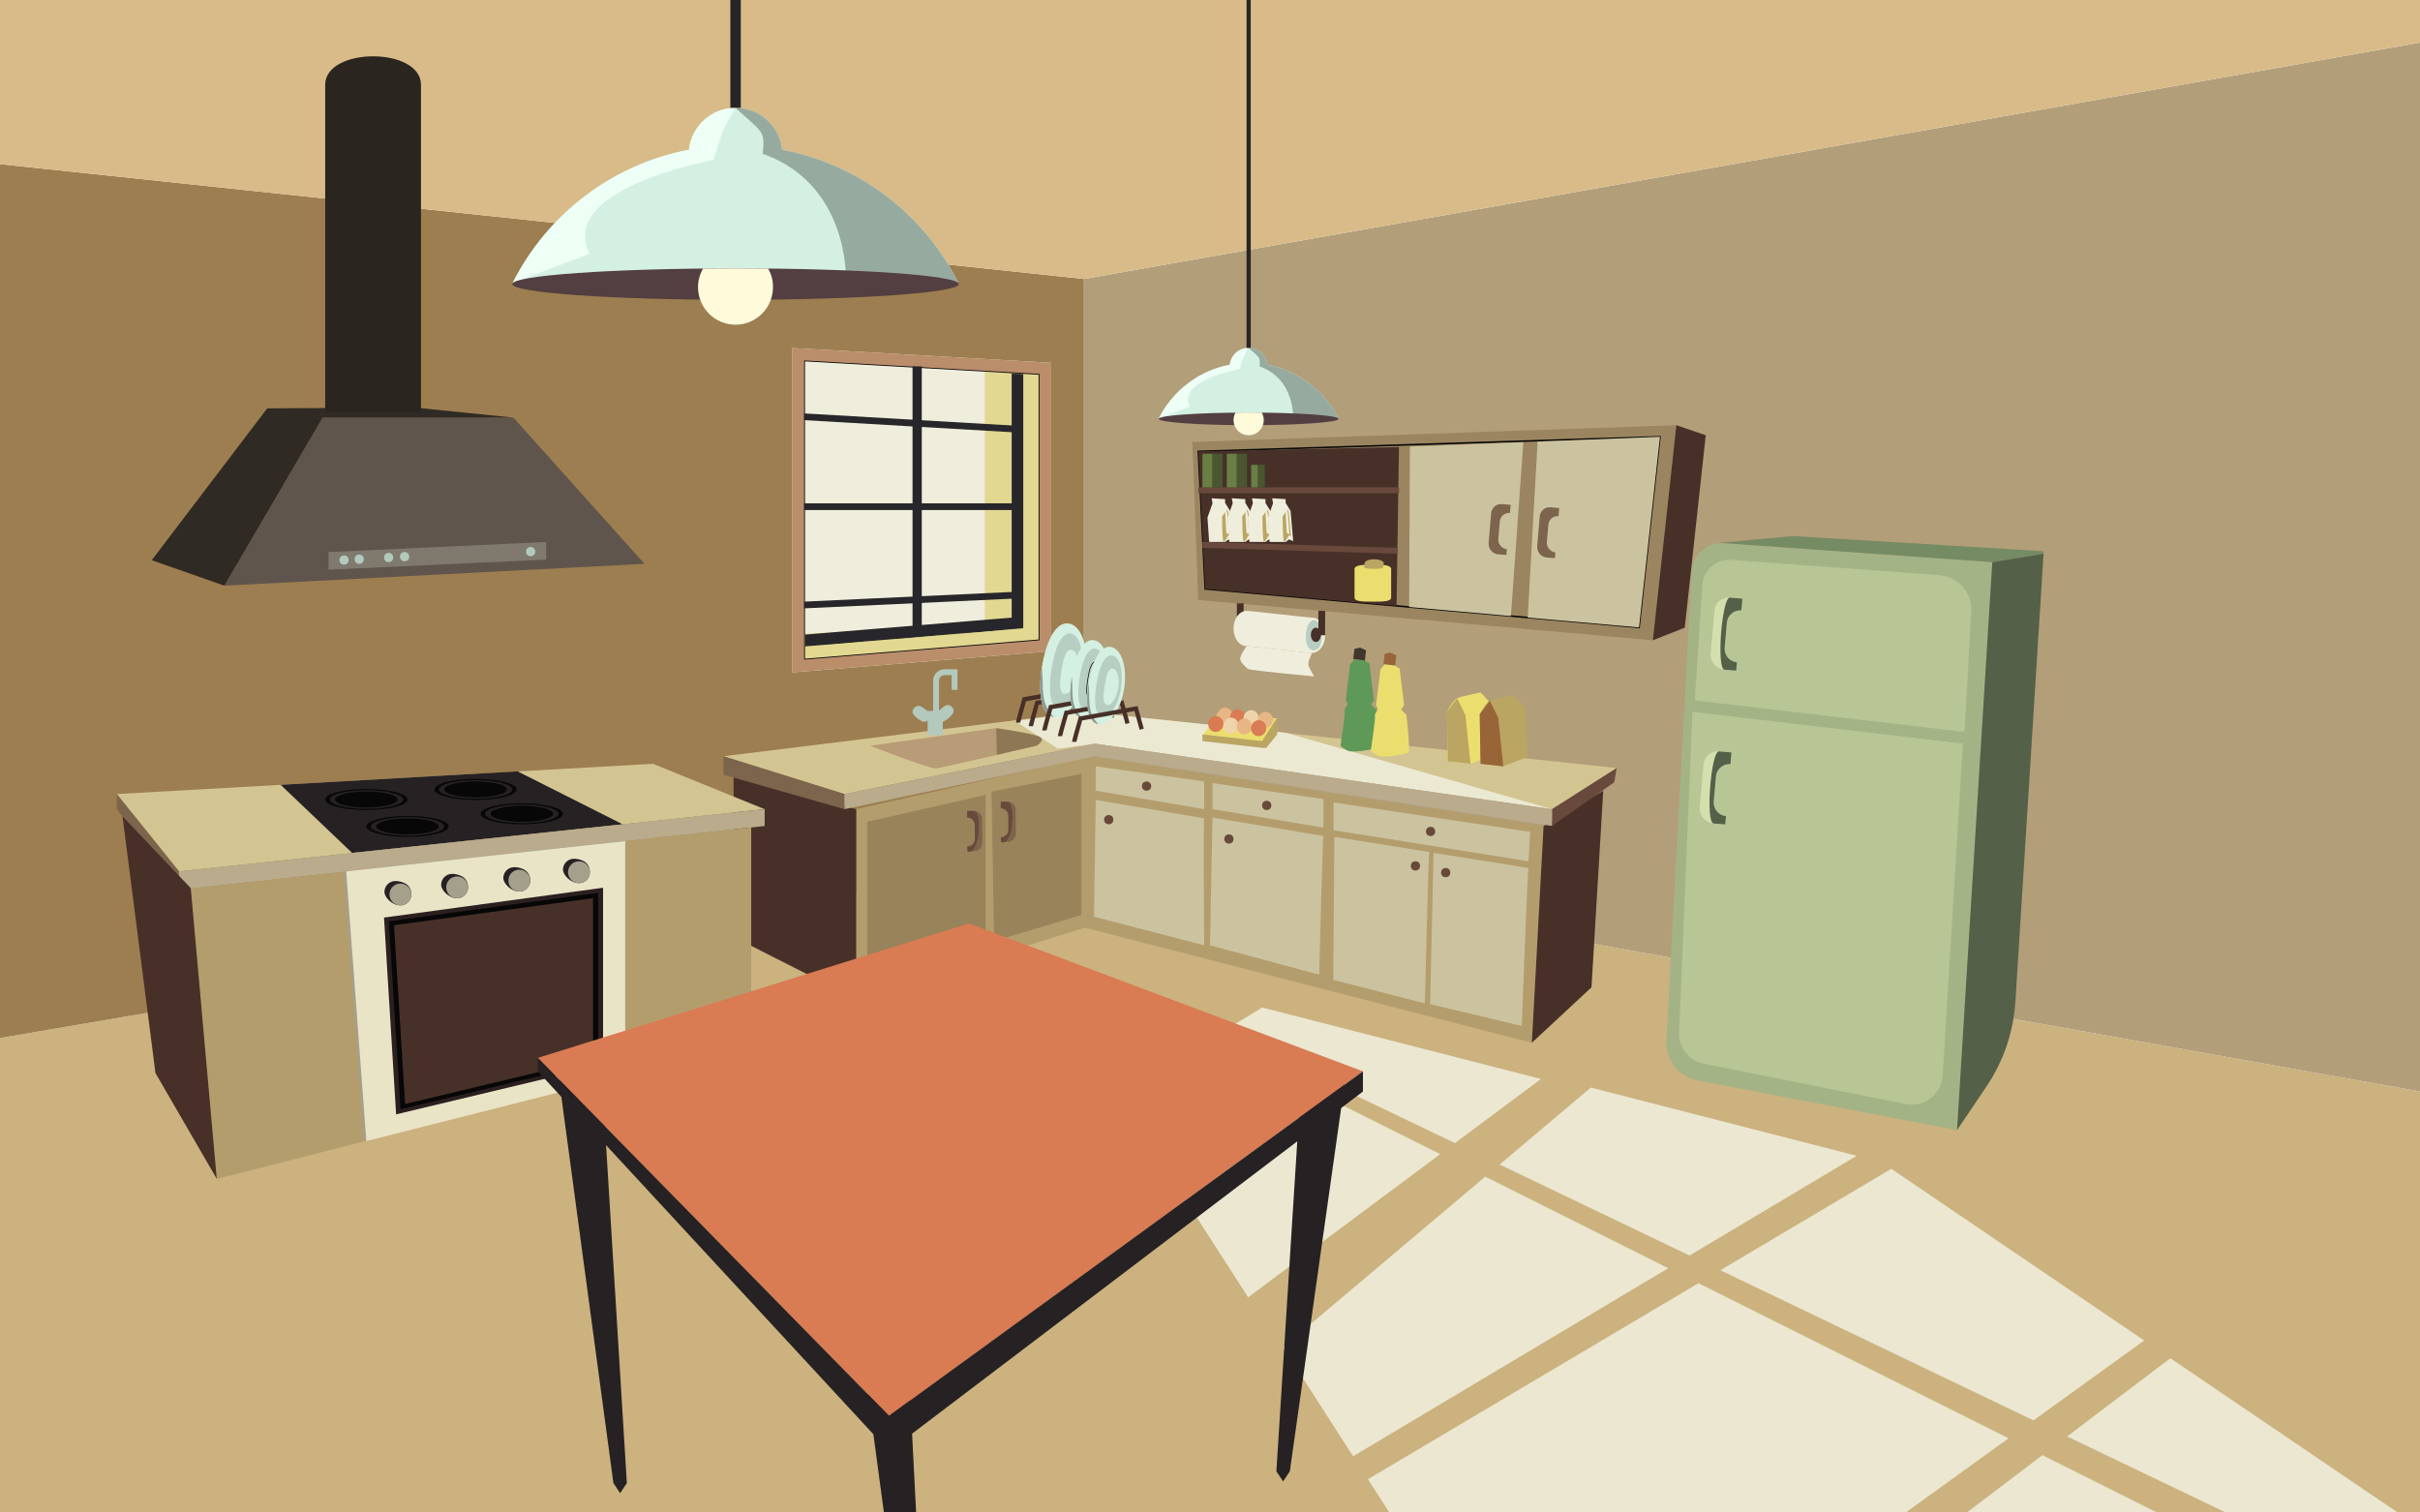 <?xml version="1.0" encoding="utf-8"?>
<!-- Generator: Adobe Illustrator 22.1.0, SVG Export Plug-In . SVG Version: 6.00 Build 0)  -->
<svg version="1.1" xmlns="http://www.w3.org/2000/svg" xmlns:xlink="http://www.w3.org/1999/xlink" x="0px" y="0px"
	 viewBox="0 0 2880 1800" style="enable-background:new 0 0 2880 1800;" xml:space="preserve">
<style type="text/css">
	.st0{fill:#CBB27E;}
	.st1{fill:#9D7E50;}
	.st2{fill:#B29E79;}
	.st3{fill:#D8BB88;}
	.st4{opacity:0.88;fill:#EFEEDC;}
	.st5{fill:#EFEEDC;}
	.st6{fill:#E2D891;}
	.st7{fill:none;stroke:#070707;stroke-width:2;stroke-miterlimit:10;}
	.st8{fill:#BA8D6B;}
	.st9{filter:url(#Adobe_OpacityMaskFilter);}
	.st10{fill:#FFFFFF;}
	.st11{mask:url(#SVGID_1_);fill:#27262A;}
	.st12{fill:#27262A;}
	.st13{fill:#9B8560;}
	.st14{fill:none;stroke:#070707;stroke-width:1.869;stroke-miterlimit:10;}
	.st15{fill:#473028;}
	.st16{fill:#CBC39F;}
	.st17{fill:#69493B;}
	.st18{fill:#7D644D;}
	.st19{fill:#B7CEC2;}
	.st20{fill:#EBDE6E;}
	.st21{fill:#BAA562;}
	.st22{fill:#60554C;}
	.st23{fill:#7F796E;}
	.st24{fill:#B3C9BD;}
	.st25{fill:#2F2A23;}
	.st26{fill:#2A251F;}
	.st27{fill:#A4B386;}
	.st28{fill:#758B64;}
	.st29{fill:#B8C696;}
	.st30{fill:#556049;}
	.st31{fill:#D3E0AD;}
	.st32{fill:#D3C591;}
	.st33{fill:#B49D6D;}
	.st34{fill:#B9AB8C;}
	.st35{fill:#B89B77;}
	.st36{fill:#8E7754;}
	.st37{fill:#99835A;}
	.st38{fill:#262123;}
	.st39{fill:#A5A08C;}
	.st40{fill:#EAE4C7;}
	.st41{fill:#2C1F1F;}
	.st42{fill:#070707;}
	.st43{fill:none;stroke:#070707;stroke-miterlimit:10;}
	.st44{fill:#D97B53;}
	.st45{fill:#D4F0E2;}
	.st46{fill:#8C9B92;}
	.st47{fill:none;stroke:#070707;stroke-width:0.825;stroke-miterlimit:10;}
	.st48{fill:#97AAA0;}
	.st49{fill:#EEFFF6;}
	.st50{fill:none;stroke:#262626;stroke-width:5;stroke-miterlimit:10;}
	.st51{fill:#533F41;}
	.st52{fill:#FFFADA;}
	.st53{fill:none;stroke:#262626;stroke-width:12.413;stroke-miterlimit:10;}
	.st54{fill:#697F45;}
	.st55{fill:#495630;}
	.st56{fill:#E8B685;}
	.st57{fill:#EFD3AB;}
	.st58{fill:#986538;}
	.st59{fill:#5E9958;}
	.st60{fill:#3F362D;}
</style>
<g id="Layer_11">
	<polygon class="st0" points="2880,1818 -15,1818 -33,1241 1290,1015 2880,1299 	"/>
	<polygon class="st1" points="1290,1015 -33,1241 -305,163 1290,332 	"/>
	<polygon class="st2" points="1290,1015 2880,1299 2895,48 1290,332 	"/>
	<polygon class="st3" points="2895,48 1290,332 -305,163 -305,-17 2895,-17 	"/>
	<g>
		<path class="st4" d="M1731.5,1360.4l102.4-76.3L1502,1199l-47.1,28.9C1501.3,1250.1,1603.6,1299.1,1731.5,1360.4z"/>
		<polygon class="st4" points="1440.5,1236.8 1331,1304 1485.4,1543.9 1714,1373.5 		"/>
	</g>
	<g>
		<path class="st4" d="M1767.6,1400.3l-240.7,203.1l83.4,129.7c60.7-36.2,228.2-136.2,375.1-223.8L1767.6,1400.3z"/>
		<path class="st4" d="M2010.7,1494.2c84.6-50.5,159.6-95.2,199-118.7l-316.5-81.2l-108.5,91.6
			C1855.5,1419.8,1932.3,1456.7,2010.7,1494.2z"/>
	</g>
	<g>
		<path class="st4" d="M2686.3,1818H2880l-297.1-201.6l-122.9,93.1C2554.4,1754.7,2634,1792.9,2686.3,1818z"/>
		<polygon class="st4" points="2430.6,1731.8 2316.9,1818 2603,1818 		"/>
	</g>
	<g>
		<path class="st4" d="M2420,1690.4l131.8-95.1l-301-204.3l-203.5,120.7C2175.8,1573.3,2306.6,1636,2420,1690.4z"/>
		<polygon class="st4" points="2021.3,1527.1 1627.9,1760.4 1665,1818 2243.1,1818 2390.4,1711.7 		"/>
	</g>
</g>
<g id="Layer_4">
	<polygon class="st5" points="943,414.2 943,429 943,785 943,800.2 958.1,799 1238.1,776 1251,774.9 1251,762 1251,445 1251,431.8 
		1237.8,431 957.8,415 943,414.2 	"/>
	<g>
		<polygon class="st6" points="1172,441.3 1172,742 957,754.3 957,785 1237,762 1237,445 		"/>
	</g>
	<polygon class="st7" points="1237,445 957,429 957,785 1237,762 	"/>
	<path class="st8" d="M957,429l280,16v317l-280,23V429 M943,414.2V429v356v15.2l15.1-1.2l280-23l12.9-1.1V762V445v-13.2l-13.2-0.8
		l-280-16L943,414.2L943,414.2z"/>
	<defs>
		<filter id="Adobe_OpacityMaskFilter" filterUnits="userSpaceOnUse" x="910" y="387.2" width="308" height="386">
			<feColorMatrix  type="matrix" values="1 0 0 0 0  0 1 0 0 0  0 0 1 0 0  0 0 0 1 0"/>
		</filter>
	</defs>
	<mask maskUnits="userSpaceOnUse" x="910" y="387.2" width="308" height="386" id="SVGID_1_">
		<g class="st9">
			<path class="st10" d="M958,770l247.1-21l12.9-1.1V735V445l-259-14L958,770z"/>
		</g>
	</mask>
	<path class="st11" d="M924,402l280,16v317l-280,23V402 M910,387.2V402v356v15.2l15.1-1.2l280-23l12.9-1.1V735V418v-13.2l-13.2-0.8
		l-280-16L910,387.2L910,387.2z"/>
	<rect x="957" y="599" class="st12" width="258" height="8"/>
	<polygon class="st12" points="1215,712 957,724 957,716 1215,704 	"/>
	<polygon class="st12" points="1215,515 957,500 957,492 1215,507 	"/>
	<rect x="1086" y="436" class="st12" width="11" height="316"/>
</g>
<g id="Layer_9">
	<polygon class="st13" points="1967,762 1426,714 1419,526 1995,506 	"/>
	<polygon class="st14" points="1950.6,746.7 1434.3,700.9 1426.1,537.2 1975.5,519.8 	"/>
	<polygon class="st15" points="1662,721.1 1434.3,700.9 1426.1,537.2 1664.9,532 	"/>
	<polygon class="st16" points="1798.1,733.2 1677,722.4 1677.9,531.5 1812.9,526.2 	"/>
	<polygon class="st16" points="1950.6,746.7 1818.1,735 1829.9,525.5 1975.5,519.8 	"/>
	<polygon class="st15" points="2005,747 2030,518 1995,506 1967,762 	"/>
	<rect x="1426" y="580" class="st17" width="239" height="7"/>
	<polygon class="st17" points="1663,659 1431,652 1431,645 1663,652 	"/>
	<path class="st18" d="M1840.9,645.2l1.8-20.8c0.5-6.1,5.9-10.7,12.1-10.1l0,0l0.8-9.7l-10.4-0.9c-6.5-0.6-12.2,4.3-12.8,10.8
		l-3,35.4c-0.6,6.9,4.5,13,11.4,13.6l9.7,0.8l0.6-6.9h0C1844.9,656.7,1840.4,651.3,1840.9,645.2z"/>
	<path class="st18" d="M1783.1,641.4l1.8-20.8c0.5-6.1,5.9-10.7,12.1-10.1l0,0l0.8-9.7l-10.4-0.9c-6.5-0.6-12.2,4.3-12.8,10.8
		l-3,35.4c-0.6,6.9,4.5,13,11.4,13.6l9.7,0.8l0.6-6.9l0,0C1787.1,652.9,1782.6,647.5,1783.1,641.4z"/>
	<g>
		<rect x="1472" y="718" class="st15" width="8" height="29"/>
		<path class="st5" d="M1561.5,735c-5.4,0-72.4-8-78-8c-8.6,0-15.5,9.4-15.5,21c0,11.6,6.9,21,15.5,21c4.2,0,71.7,8,78,8
			c8.6,0,15.5-9.4,15.5-21C1577,744.4,1570.1,735,1561.5,735z"/>
		<path class="st5" d="M1483.5,769c4.2,0,71.7,8,78,8c0,0-4.5,9-4.5,13s7,15,7,15s-77-7-79-9s-10-8-9-13S1483.5,769,1483.5,769z"/>
		<path class="st19" d="M1573,757.5c0,10.8-4.3,16.5-9.5,16.5s-9.5-5.7-9.5-16.5s4.3-19.5,9.5-19.5S1573,746.7,1573,757.5z"/>
		<rect x="1569" y="727" class="st15" width="8" height="29"/>
		<ellipse class="st15" cx="1566" cy="755.5" rx="6" ry="8.5"/>
	</g>
	<g>
		<g>
			<g>
				<path class="st20" d="M1655.6,677.3c0-4.9-9.6-5.3-21.6-5.3s-22,0.4-22,5.3c0,3.7,0,29.8,0,33.8c0,4.9,10,4.9,22,4.9
					s21.6,0,21.6-4.9C1655.6,707.1,1655.6,680.9,1655.6,677.3z"/>
			</g>
			<g>
				<path class="st21" d="M1646.8,670.2c0-2.5-5.1-4.6-11.4-4.6c-6.3,0-11.4,2.1-11.4,4.6c0,0.8-0.6,3.9-0.6,4.9
					c0,2.5,22.7,2.5,22.7,0C1646.2,674.3,1646.8,671.2,1646.8,670.2z"/>
			</g>
		</g>
	</g>
</g>
<g id="Layer_10">
	<g>
		<polygon class="st22" points="267,697 767,671 611,497 384,497 		"/>
		<polygon class="st23" points="650,666 391,678 391,657 650,645 		"/>
		<circle class="st24" cx="409.5" cy="666.5" r="5.5"/>
		<circle class="st24" cx="427.5" cy="665.5" r="5.5"/>
		<circle class="st24" cx="462.5" cy="663.5" r="5.5"/>
		<circle class="st24" cx="481.5" cy="662.5" r="5.5"/>
		<circle class="st24" cx="631.5" cy="656.5" r="5.5"/>
		<polygon class="st25" points="384,497 611,497 493.2,485 318,486 180.6,666.7 267,697 		"/>
		<path class="st26" d="M501,491H387V101c0-45.3,114-45.3,114,0V491z"/>
	</g>
</g>
<g id="Layer_8">
	<path class="st27" d="M2051.4,646.5L2371,669l-42,676l-308.8-59.2c-22.9-4.4-38.8-25.3-37-48.6l30.1-557.8
		C2014.8,659.8,2031.8,645.1,2051.4,646.5z"/>
	<polyline class="st28" points="2432,659 2371,669 2046,646 2134,638 2432,656 2432,659 	"/>
	<path class="st29" d="M2060.1,666.3l247.9,18.2c22.3,1.6,39.1,20.8,37.9,43.1L2338,871l-321-37.4l9-137.6
		C2027.1,678.4,2042.4,665.1,2060.1,666.3z"/>
	<path class="st29" d="M2336,885l-24.1,395.1c-1.4,22.3-22.1,38.3-44.1,33.9l-240.1-48c-18.2-3.7-30.7-20.3-29.3-38.7l15.7-380.2
		L2336,885z"/>
	<path class="st30" d="M2432,659l-33.5,532.8c-2.3,36.1-14.1,71-34.3,101L2329,1345l42-676L2432,659z"/>
	<g>
		<path class="st31" d="M2052.5,770.9l2.6-29.9c0.8-8.8,8.5-15.3,17.3-14.6l0,0l1.2-13.9l-14.9-1.3c-9.4-0.8-17.6,6.1-18.4,15.5
			l-4.4,50.8c-0.9,9.9,6.5,18.6,16.4,19.5l13.9,1.2l0.9-10l0,0C2058.3,787.5,2051.8,779.7,2052.5,770.9z"/>
		<path class="st30" d="M2052.5,770.9l2.6-29.9c0.8-8.8,8.5-15.3,17.3-14.6l0,0l1.2-13.9l-14.9-1.3c-9.4-0.8-16.3,84.9-6.4,85.8
			l13.9,1.2l0.9-10l0,0C2058.3,787.5,2051.8,779.7,2052.5,770.9z"/>
	</g>
	<g>
		<path class="st31" d="M2039.5,953.9l2.6-29.9c0.8-8.8,8.5-15.3,17.3-14.6l0,0l1.2-13.9l-14.9-1.3c-9.4-0.8-17.6,6.1-18.4,15.5
			l-4.4,50.8c-0.9,9.9,6.5,18.6,16.4,19.5l13.9,1.2l0.9-10l0,0C2045.3,970.5,2038.8,962.7,2039.5,953.9z"/>
		<path class="st30" d="M2039.5,953.9l2.6-29.9c0.8-8.8,8.5-15.3,17.3-14.6l0,0l1.2-13.9l-14.9-1.3c-9.4-0.8-16.3,84.9-6.4,85.8
			l13.9,1.2l0.9-10l0,0C2045.3,970.5,2038.8,962.7,2039.5,953.9z"/>
	</g>
</g>
<g id="Layer_7">
	<g>
		<polygon class="st32" points="861,900 1005,945 1303,885 1847,963 1924,914 1291,847 		"/>
		<polygon class="st4" points="1208.1,858.2 1259,891 1303,885 1847,963 1530,872 1291,847 		"/>
		<polyline class="st33" points="1291,1104 1823,1241 1837,983 1298,900 1019,963 1019,1189 1291,1104 		"/>
		<polyline class="st15" points="873,924 873,1115 1019,1189 1019,963 873,924 		"/>
		<polyline class="st15" points="1908,941 1894,1175 1823,1241 1837,983 1908,941 		"/>
		<polyline class="st17" points="1847,963 1924,914 1921,931 1847,983 1847,963 		"/>
		<polyline class="st18" points="1005,945 861,900 861,922 1005,963 1005,945 		"/>
		<polyline class="st34" points="1303,885 1005,945 1005,963 1303,900 1847,983 1847,963 1303,885 		"/>
		<path class="st35" d="M1035.5,887.5l150-21l0.5,32c0,0-67.1,15.4-71.5,16C1106.5,915.5,1035.5,887.5,1035.5,887.5z"/>
		<path class="st36" d="M1186,898.5l47.5-11c0,0,12-7,3-11s-51-10-51-10L1186,898.5z"/>
		<path class="st24" d="M1139.5,821v-24.5H1124c-7.4,0-13.5,6.1-13.5,13.5v36h-6.5v0.6c-3.4-3.4-8.6-6.6-10.5-6.6
			c-4.1,0-7.5,3.4-7.5,7.5c0,3.9,10.6,11.5,13.5,11.5c1.7,0,3.2-0.6,4.5-1.5V875h18v-16.1c3.7-0.7,13-8.8,13-12.4
			c0-4.1-3.4-7.5-7.5-7.5c-2,0-6.7,3.3-10,6.8V810c0-3.6,2.9-6.5,6.5-6.5h8.5V821H1139.5z"/>
		<path class="st16" d="M1588,996l-1.3,170.1l109,28c0,0,4.3-180.1,5.3-180.1S1588,996,1588,996z"/>
		<path class="st16" d="M1706,1015l-4,180l109,26c0,0,7-188,8-188S1706,1015,1706,1015z"/>
		<path class="st16" d="M1304,952l-2,139l131,34c0,0-1-151,0-151S1304,952,1304,952z"/>
		<path class="st16" d="M1443,973l-3,152l130,35c0,0,4-165,5-165S1443,973,1443,973z"/>
		<g>
			<path class="st16" d="M1433,930c1,0-129-18-129-18v29c0,0,130,22,129,22V930z"/>
			<path class="st16" d="M1443,963c0,0,133,22,132,22v-34l-132-19V963z"/>
			<path class="st16" d="M1587,988c0,0,233,37,232,37l2-35l-234-35V988z"/>
		</g>
		<polygon class="st37" points="1173,1120 1032,1169 1032,978 1173,946 		"/>
		<polygon class="st37" points="1287,1089 1183,1120 1180,942 1287,921 		"/>
		<circle class="st17" cx="1364.5" cy="935.5" r="5.5"/>
		<circle class="st17" cx="1507.5" cy="958.5" r="5.5"/>
		<circle class="st17" cx="1702.5" cy="989.5" r="5.5"/>
		<circle class="st17" cx="1319.5" cy="975.5" r="5.5"/>
		<circle class="st17" cx="1462.5" cy="998.5" r="5.5"/>
		<circle class="st17" cx="1684.5" cy="1030.5" r="5.5"/>
		<circle class="st17" cx="1720.5" cy="1038.5" r="5.5"/>
		<g>
			<path class="st18" d="M1200.2,987.5l-0.1-16.7c0-4.9-4-8.9-9-8.8l0,0l-0.1-7.8l8.3-0.1c5.2,0,9.5,4.2,9.5,9.4l0.2,28.4
				c0,5.5-4.4,10-9.9,10.1l-7.8,0.1l0-5.6l0,0C1196.3,996.4,1200.3,992.4,1200.2,987.5z"/>
			<path class="st17" d="M1200.2,987.5l-0.1-16.7c0-4.9-4-8.9-9-8.8l0,0l-0.1-7.8l8.3-0.1c10.5,2.5,5.8,54.6-8,47.9l0-5.6l0,0
				C1196.3,996.4,1200.3,992.4,1200.2,987.5z"/>
		</g>
		<g>
			<path class="st18" d="M1160.2,998.5l-0.1-16.7c0-4.9-4-8.9-9-8.8l0,0l-0.1-7.8l8.3-0.1c5.2,0,9.5,4.2,9.5,9.4l0.2,28.4
				c0,5.5-4.4,10-9.9,10.1l-7.8,0.1l0-5.6l0,0C1156.3,1007.4,1160.3,1003.4,1160.2,998.5z"/>
			<path class="st17" d="M1160.2,998.5l-0.1-16.7c0-4.9-4-8.9-9-8.8l0,0l-0.1-7.8l8.3-0.1c10.5,2.5,5.8,54.6-8,47.9l0-5.6l0,0
				C1156.3,1007.4,1160.3,1003.4,1160.2,998.5z"/>
		</g>
	</g>
</g>
<g id="Layer_6">
	<polygon class="st32" points="777,909 910,963 213,1037 139,945 	"/>
	<polygon class="st38" points="616,918 741,981 419,1015 334,934 	"/>
	<polyline class="st18" points="213,1037 139,945 139,963 213,1059 213,1037 	"/>
	<polygon class="st34" points="910,963 213,1037 213,1059 910,983 	"/>
	<polygon class="st33" points="894,1241 258,1403 226.8,1057.5 894,984.7 	"/>
	<polygon class="st39" points="741,1280 433,1358 409,1037 741,1001 	"/>
	<polygon class="st40" points="744,1280 436,1358 412,1037 744,1001 	"/>
	<polygon class="st41" points="717.7,1267.3 471.4,1326.2 457,1092 717.7,1056.5 	"/>
	<polygon class="st42" points="711.9,1263.9 476.6,1320.2 462.8,1096.4 711.9,1062.5 	"/>
	<polygon class="st15" points="705.8,1260.3 482.1,1313.9 468.9,1101.1 705.8,1068.9 	"/>
	<polygon class="st15" points="145.8,971.5 185,1277 258,1403 227,1057 	"/>
	<g>
		<ellipse class="st42" cx="566" cy="939.5" rx="49" ry="12.5"/>
		<ellipse class="st38" cx="566" cy="939.5" rx="43.7" ry="11.1"/>
		<ellipse class="st42" cx="566" cy="939.5" rx="37.3" ry="9.5"/>
	</g>
	<g>
		<ellipse class="st42" cx="621" cy="968.5" rx="49" ry="12.5"/>
		<ellipse class="st38" cx="621" cy="968.5" rx="43.7" ry="11.1"/>
		<ellipse class="st42" cx="621" cy="968.5" rx="37.3" ry="9.5"/>
	</g>
	<g>
		<ellipse class="st42" cx="485" cy="983.5" rx="49" ry="12.5"/>
		<ellipse class="st38" cx="485" cy="983.5" rx="43.7" ry="11.1"/>
		<ellipse class="st42" cx="485" cy="983.5" rx="37.3" ry="9.5"/>
	</g>
	<g>
		<ellipse class="st42" cx="436" cy="951.5" rx="49" ry="12.5"/>
		<ellipse class="st38" cx="436" cy="951.5" rx="43.7" ry="11.1"/>
		<ellipse class="st42" cx="436" cy="951.5" rx="37.3" ry="9.5"/>
	</g>
	<g>
		<path class="st38" d="M470.5,1048.5c-7.2,0-13,5.8-13,13c0,6.3,9,16,19,16c7.2,0,13-5.8,13-13
			C489.5,1049.5,473.8,1048.5,470.5,1048.5z"/>
		<circle class="st39" cx="476.5" cy="1064.5" r="13"/>
		<path class="st38" d="M538,1040c-7.2,0-13,5.8-13,13c0,6.3,9,16,19,16c7.2,0,13-5.8,13-13C557,1041,541.3,1040,538,1040z"/>
		<circle class="st39" cx="544" cy="1056" r="13"/>
		<path class="st38" d="M612,1032c-7.2,0-13,5.8-13,13c0,6.3,9,16,19,16c7.2,0,13-5.8,13-13C631,1033,615.3,1032,612,1032z"/>
		<circle class="st39" cx="618" cy="1048" r="13"/>
		<path class="st38" d="M683,1022c-7.2,0-13,5.8-13,13c0,6.3,9,16,19,16c7.2,0,13-5.8,13-13C702,1023,686.3,1022,683,1022z"/>
		<circle class="st39" cx="689" cy="1038" r="13"/>
		<path class="st43" d="M479.5,1051.5"/>
	</g>
</g>
<g id="Layer_12">
	<g>
		<polygon class="st38" points="1535,1751 1600,1291 1576,1275 1548,1293 1519,1751 1527,1763 		"/>
		<polygon class="st38" points="1088,2068 1030,1637 1054,1621 1082,1639 1104,2068 1096,2080 		"/>
		<polygon class="st38" points="730,1765 664,1275 688,1259 716,1277 746,1765 738,1777 		"/>
		<polygon class="st44" points="640,1259 1153,1099 1622,1275 1058,1685 		"/>
		<polyline class="st38" points="1058,1685 640,1259 640,1275 1058,1727 1058,1685 		"/>
		<polygon class="st38" points="1622,1275 1058,1685 1058,1727 1622,1299 		"/>
	</g>
</g>
<g id="Layer_5">
	<g>
		<path class="st15" d="M1229.3,864.4c0-0.1,0-0.1,0-0.2h-5.1c0-1.7,4.2-16.5,7.7-28.6l0.4-1.5l69.9-12.5l7.4,26.8l-4.9,1.4
			l-6.2-22.3l-62.2,11.2C1233,850.3,1229.5,862.9,1229.3,864.4z"/>
	</g>
	<g>
		<path class="st15" d="M1214.1,860.2c0-0.1,0-0.1,0-0.2h-5.1c0-1.7,4.2-16.5,7.7-28.6l0.4-1.5l69.9-12.5l7.4,26.8l-4.9,1.4
			l-6.2-22.3l-62.2,11.2C1217.8,846,1214.3,858.7,1214.1,860.2z"/>
	</g>
	<g>
		<path class="st45" d="M1291.3,802.3c-4.9,30.8-21.5,53.8-37,51.3c-15.5-2.5-19.2-28.7-14.4-59.5c4.9-30.8,16.5-54.6,32.1-52.1
			C1287.6,744.5,1296.2,771.5,1291.3,802.3z"/>
		<path class="st46" d="M1254.3,853.6c-15.5-2.5-19.2-28.7-14.4-59.5C1242.5,819.8,1237,835.2,1254.3,853.6z"/>
		<path class="st19" d="M1286.9,801.6c-3.9,24.5-15.9,43-26.8,41.3c-10.9-1.7-12.6-22.4-8.7-47c3.9-24.5,11.9-43.7,22.9-41.9
			S1290.8,777,1286.9,801.6z"/>
		<path class="st45" d="M1282.9,801.4c-2.3,14.5-9.5,25.3-16,24.3s-6-13.5-3.7-27.9c2.3-14.5,5.4-25.5,12-24.4
			C1281.7,774.4,1285.2,787,1282.9,801.4z"/>
	</g>
	<g>
		<path class="st15" d="M1245.4,869.5c0-0.1,0-0.1,0-0.2h-5.1c0-1.7,4.2-16.5,7.7-28.6l0.4-1.5l69.9-12.5l7.4,26.8l-4.9,1.4
			l-6.2-22.3l-62.2,11.2C1249.1,855.3,1245.6,868,1245.4,869.5z"/>
	</g>
	<g>
		<path class="st45" d="M1317.8,811.6c-4,25.4-17.7,44.4-30.5,42.3c-12.8-2-15.9-23.6-11.8-49c4-25.4,13.6-45,26.4-43
			S1321.8,786.2,1317.8,811.6z"/>
		<path class="st46" d="M1287.3,854c-12.8-2-15.9-23.6-11.8-49C1277.5,826.1,1273,838.8,1287.3,854z"/>
		<path class="st19" d="M1314.1,811.1c-3.2,20.2-13.1,35.5-22.1,34.1c-9-1.4-10.4-18.5-7.2-38.7c3.2-20.2,9.8-36,18.8-34.6
			C1312.6,773.3,1317.3,790.8,1314.1,811.1z"/>
		<path class="st47" d="M1310.8,810.9c-1.9,11.9-7.8,20.9-13.2,20c-5.4-0.9-4.9-11.1-3-23c1.9-11.9,4.5-21,9.9-20.1
			C1309.8,788.7,1312.7,799,1310.8,810.9z"/>
	</g>
	<g>
		<path class="st15" d="M1264,876.3c0-0.1,0-0.1,0-0.2h-5.1c0-1.7,4.2-16.5,7.7-28.6l0.4-1.5l69.9-12.5l7.4,26.8l-4.9,1.4l-6.2-22.3
			l-62.2,11.2C1267.7,862.1,1264.2,874.8,1264,876.3z"/>
	</g>
	<g>
		<path class="st45" d="M1337.8,819.6c-4,25.4-17.7,44.4-30.5,42.3c-12.8-2-15.9-23.6-11.8-49c4-25.4,13.6-45,26.4-43
			S1341.8,794.2,1337.8,819.6z"/>
		<path class="st46" d="M1307.3,862c-12.8-2-15.9-23.6-11.8-49C1297.5,834.1,1293,846.8,1307.3,862z"/>
		<path class="st19" d="M1334.1,819.1c-3.2,20.2-13.1,35.5-22.1,34.1c-9-1.4-10.4-18.5-7.2-38.7c3.2-20.2,9.8-36,18.8-34.6
			C1332.6,781.3,1337.3,798.8,1334.1,819.1z"/>
		<path class="st45" d="M1330.8,818.9c-1.9,11.9-7.8,20.9-13.2,20c-5.4-0.9-4.9-11.1-3-23c1.9-11.9,4.5-21,9.9-20.1
			C1329.8,796.7,1332.7,807,1330.8,818.9z"/>
	</g>
	<g>
		<path class="st15" d="M1280.9,883.1c0-0.1,0-0.1,0-0.2h-5.1c0-1.7,4.2-16.5,7.7-28.6l0.4-1.5l69.9-12.5l7.4,26.8l-4.9,1.4
			l-6.2-22.3l-62.2,11.2C1284.7,868.9,1281.1,881.5,1280.9,883.1z"/>
	</g>
</g>
<g id="Layer_2">
	<g>
		<path class="st45" d="M1508.4,434.1c-1.2-11.3-10.8-20.1-22.4-20.1s-21.2,8.8-22.4,20.1c-37.1,7-68.1,31.2-84.5,63.9h213.8
			C1576.5,465.3,1545.4,441.1,1508.4,434.1z"/>
		<path class="st48" d="M1508.4,434.1c-1.2-11.3-10.8-20.1-22.4-20.1c13,12,14.2,10.7,13,22c31,11,40,40,40,62h53.9
			C1576.5,465.3,1545.4,441.1,1508.4,434.1z"/>
		<path class="st49" d="M1486,414c-11.6,0-21.2,8.8-22.4,20.1c-37.1,7-68.1,31.2-84.5,63.9l36.9-14c-11.8-23.5,26.4-38,59.4-45
			C1480,424,1480,424,1486,414z"/>
		<line class="st50" x1="1486" y1="414" x2="1486" y2="-17"/>
		<ellipse class="st51" cx="1486" cy="498.5" rx="107" ry="7.5"/>
		<path class="st52" d="M1501.6,491c-5.1-0.1-10.3-0.1-15.6-0.1s-10.5,0-15.6,0.1c-1.5,2.6-2.4,5.7-2.4,9c0,2.1,0.4,4.1,1,5.9
			c2.5,7,9.1,12.1,17,12.1s14.5-5,17-12.1c0.7-1.9,1-3.9,1-5.9C1504,496.7,1503.1,493.7,1501.6,491z"/>
	</g>
	<g>
		<path class="st45" d="M930.9,178.3c-3-28.1-26.7-49.9-55.5-49.9c-28.8,0-52.6,21.9-55.5,49.9c-92,17.4-169,77.4-209.8,158.6h530.6
			C1100,255.6,1023,195.7,930.9,178.3z"/>
		<path class="st48" d="M930.9,178.3c-3-28.1-26.7-49.9-55.5-49.9c32.3,29.8,35.2,26.6,32.3,54.6c77,27.3,99.3,99.3,99.3,153.9
			h133.7C1100,255.6,1023,195.7,930.9,178.3z"/>
		<path class="st49" d="M875.4,128.3c-28.8,0-52.6,21.9-55.5,49.9c-92,17.4-169,77.4-209.8,158.6l91.5-34.8
			c-29.3-58.4,65.7-94.4,147.5-111.8C860.5,153.2,860.5,153.2,875.4,128.3z"/>
		<line class="st53" x1="875.4" y1="128.3" x2="875.4" y2="-222"/>
		<ellipse class="st51" cx="875.4" cy="338.1" rx="265.7" ry="18.7"/>
		<path class="st52" d="M914.1,319.6c-12.6-0.1-25.6-0.2-38.7-0.2c-13.2,0-26.1,0.1-38.7,0.2c-3.8,6.6-6,14.1-6,22.2
			c0,5.2,0.9,10.1,2.5,14.7c6.1,17.4,22.6,29.9,42.1,29.9c19.5,0,36-12.5,42.1-29.9c1.6-4.6,2.5-9.6,2.5-14.7
			C920.1,333.7,917.9,326.2,914.1,319.6z"/>
	</g>
</g>
<g id="Layer_13">
</g>
<g id="Layer_14">
	<rect x="1431" y="540" class="st54" width="12" height="40"/>
	<rect x="1443" y="540" class="st55" width="12" height="40"/>
	<rect x="1460" y="540" class="st54" width="12" height="40"/>
	<rect x="1472" y="540" class="st55" width="12" height="40"/>
	<rect x="1489" y="553.2" class="st54" width="8.1" height="26.8"/>
	<rect x="1497.1" y="553.2" class="st55" width="8.1" height="26.8"/>
	<g>
		<g>
			<path class="st20" d="M1449,848c-0.7,6-17.9,27-17.9,27l70.6,8.4L1520,855L1449,848z"/>
		</g>
		<g>
			
				<ellipse transform="matrix(0.118 -0.993 0.993 0.118 439.743 2199.218)" class="st44" cx="1458.3" cy="852" rx="9.5" ry="9"/>
			
				<ellipse transform="matrix(0.118 -0.993 0.993 0.118 439.743 2199.218)" class="st56" cx="1458.3" cy="852" rx="9.5" ry="9"/>
			
				<ellipse transform="matrix(0.118 -0.993 0.993 0.118 451.001 2215.893)" class="st44" cx="1473.3" cy="854" rx="9.5" ry="9"/>
			
				<ellipse transform="matrix(0.118 -0.993 0.993 0.118 434.07 2216.799)" class="st57" cx="1465.4" cy="864" rx="9.5" ry="9"/>
			
				<ellipse transform="matrix(0.118 -0.993 0.993 0.118 464.114 2232.662)" class="st57" cx="1489.3" cy="855" rx="9.5" ry="9"/>
			
				<ellipse transform="matrix(0.118 -0.993 0.993 0.118 447.184 2233.568)" class="st56" cx="1481.4" cy="865" rx="9.5" ry="9"/>
			
				<ellipse transform="matrix(0.118 -0.993 0.993 0.118 477.116 2251.306)" class="st56" cx="1506.3" cy="857" rx="9.5" ry="9"/>
			
				<ellipse transform="matrix(0.118 -0.993 0.993 0.118 460.186 2252.212)" class="st44" cx="1498.4" cy="867" rx="9.5" ry="9"/>
			<ellipse transform="matrix(0.118 -0.993 0.993 0.118 420.133 2197.1)" class="st44" cx="1447.3" cy="862" rx="9.5" ry="9"/>
		</g>
	</g>
	<g>
		<g>
			<g>
				<path class="st20" d="M1762,824l14,15l2.8,58.7L1750,909l-27-3l-1-59c0,0,7.1-13.7,12-16S1762,824,1762,824z"/>
			</g>
			<g>
				<polygon class="st21" points="1744,851 1750,909 1723,906 1722,847 1734,831 				"/>
			</g>
		</g>
		<g>
			<g>
				<g>
					<path class="st21" d="M1801,827l14,15l2.8,58.7L1789,912l-27-3l-1-59c0,0,7.1-13.7,12-16S1801,827,1801,827z"/>
				</g>
				<g>
					<polygon class="st58" points="1783,854 1789,912 1762,909 1761,850 1773,834 					"/>
				</g>
			</g>
		</g>
	</g>
	<g>
		<polygon class="st5" points="1442,593 1443,599 1437,615.9 1439,645 1458,645 1462,642 1467,644 1463.9,608.1 1458,598.5 
			1458,594 		"/>
		<g>
			<path class="st21" d="M1454.4,614.5c0,0,0,29.5,1.8,30c1.8,0.5,5.5-7.2,5.5-7.2l2.7,0.9l-2.7-29.2l-2.3-3.2l1.4,5.9l1.8,24.1
				l-3.2-1.4l-1.4-25L1454.4,614.5z"/>
		</g>
	</g>
	<g>
		<polygon class="st5" points="1466,593 1467,599 1461,615.9 1463,645 1482,645 1486,642 1491,644 1487.9,608.1 1482,598.5 
			1482,594 		"/>
		<g>
			<path class="st21" d="M1478.4,614.5c0,0,0,29.5,1.8,30c1.8,0.5,5.5-7.2,5.5-7.2l2.7,0.9l-2.7-29.2l-2.3-3.2l1.4,5.9l1.8,24.1
				l-3.2-1.4l-1.4-25L1478.4,614.5z"/>
		</g>
	</g>
	<g>
		<polygon class="st5" points="1490,593 1491,599 1485,615.9 1487,645 1506,645 1510,642 1515,644 1511.9,608.1 1506,598.5 
			1506,594 		"/>
		<g>
			<path class="st21" d="M1502.4,614.5c0,0,0,29.5,1.8,30c1.8,0.5,5.5-7.2,5.5-7.2l2.7,0.9l-2.7-29.2l-2.3-3.2l1.4,5.9l1.8,24.1
				l-3.2-1.4l-1.4-25L1502.4,614.5z"/>
		</g>
	</g>
	<g>
		<polygon class="st5" points="1514,593 1515,599 1509,615.9 1511,645 1530,645 1534,642 1539,644 1535.9,608.1 1530,598.5 
			1530,594 		"/>
		<g>
			<path class="st21" d="M1526.4,614.5c0,0,0,29.5,1.8,30c1.8,0.5,5.5-7.2,5.5-7.2l2.7,0.9l-2.7-29.2l-2.3-3.2l1.4,5.9l1.8,24.1
				l-3.2-1.4l-1.4-25L1526.4,614.5z"/>
		</g>
	</g>
	<g>
		<path class="st59" d="M1624.3,785.9c1,1.3,5.4,3.6,5.4,3.6l5.3,43.9l-3.5,5l6.3,6.4c0,0,4.8,42.6,2.3,44.7c-2.6,2-30,6.9-36.1,3.9
			s-8.7-5.7-8.7-5.7s6-40.2,5-42c-0.9-1.9,3-5.5,3.2-7.2c0.2-1.7-1.9-5.6-1.9-5.6l5.2-41.9l4.9-6.4L1624.3,785.9z"/>
		<g>
			<path class="st60" d="M1611.9,772.2c-0.1,1.2-1.4,12.1-1.4,12.1l13.8,1.7l1.4-12.1l-7.2-3.2L1611.9,772.2z"/>
		</g>
	</g>
	<g>
		<g>
			<path class="st20" d="M1660.3,791.9c1,1.3,5.4,3.6,5.4,3.6l5.3,43.9l-3.5,5l6.3,6.4c0,0,4.8,42.6,2.3,44.7
				c-2.6,2-30,6.9-36.1,3.9s-8.7-5.7-8.7-5.7s6-40.2,5-42c-0.9-1.9,3-5.5,3.2-7.2c0.2-1.7-1.9-5.6-1.9-5.6l5.2-41.9l4.9-6.4
				L1660.3,791.9z"/>
		</g>
		<g>
			<path class="st58" d="M1647.9,778.2c-0.1,1.2-1.4,12.1-1.4,12.1l13.8,1.7l1.4-12.1l-7.2-3.2L1647.9,778.2z"/>
		</g>
	</g>
	<g>
		<polygon class="st21" points="1502,890 1507,890 1520,874 1520,854 1502,882 1431,874 1431,882 		"/>
	</g>
</g>
</svg>
